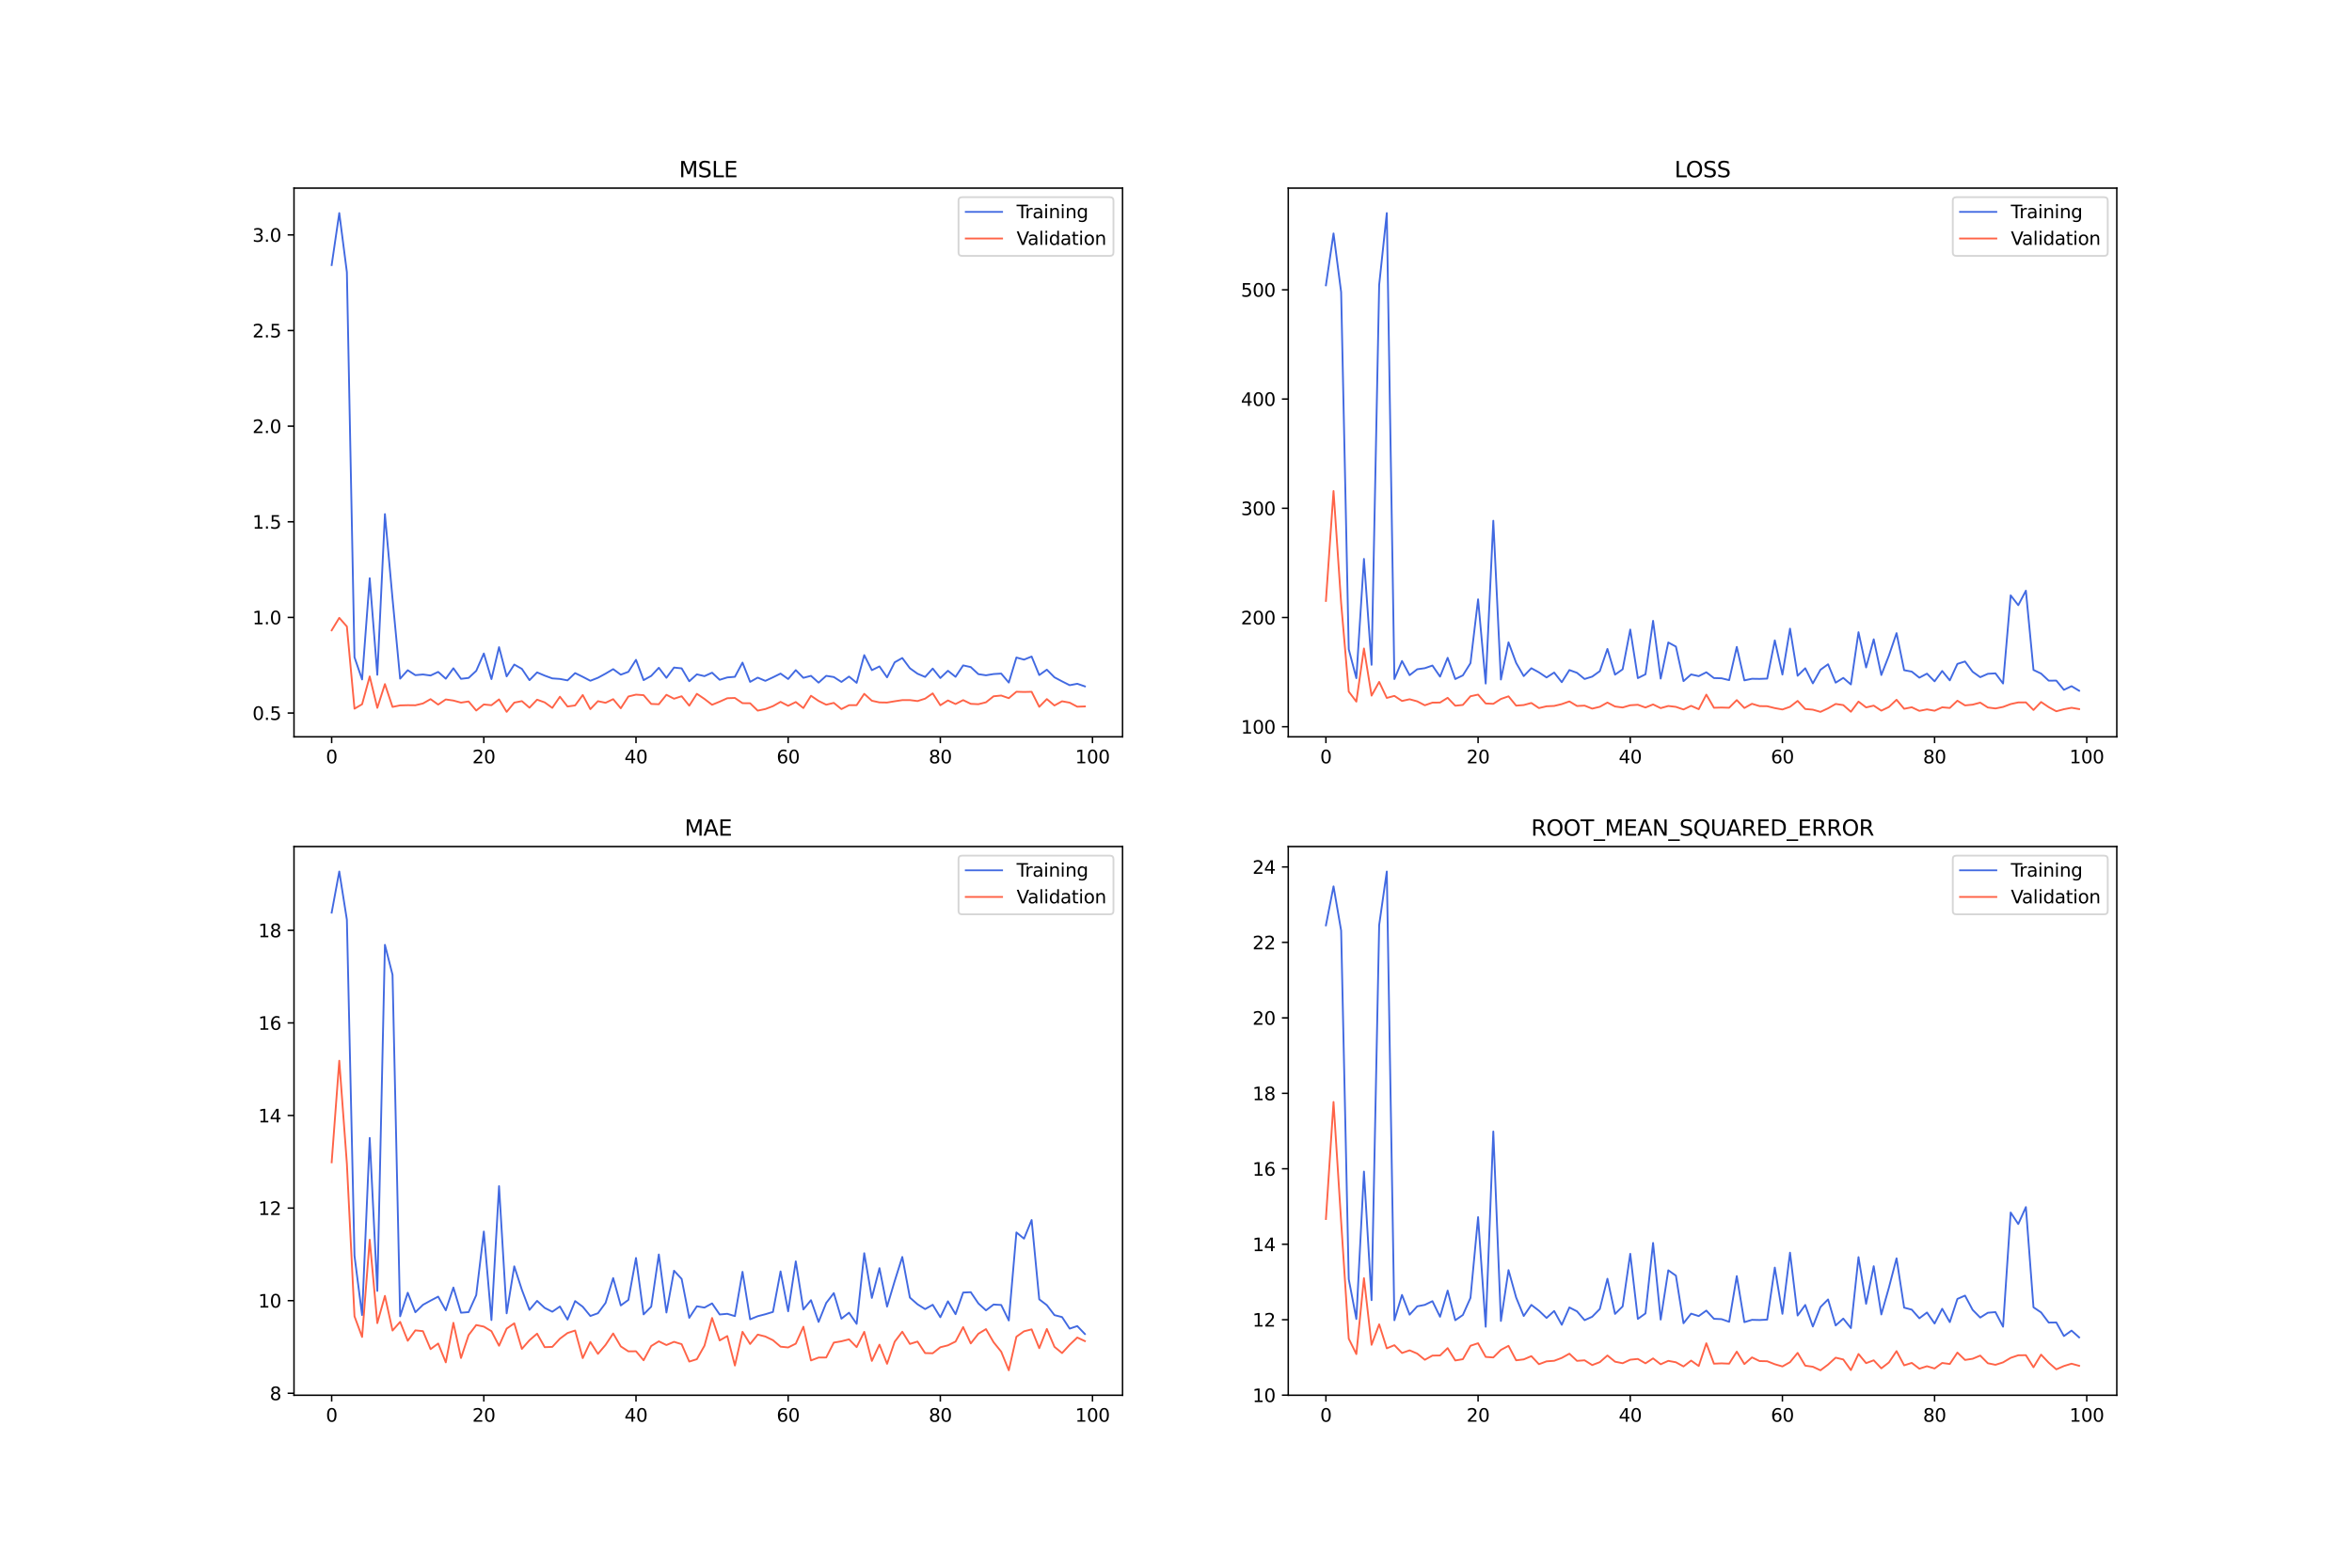 <?xml version="1.0" encoding="utf-8" standalone="no"?>
<!DOCTYPE svg PUBLIC "-//W3C//DTD SVG 1.1//EN"
  "http://www.w3.org/Graphics/SVG/1.1/DTD/svg11.dtd">
<svg xmlns:xlink="http://www.w3.org/1999/xlink" width="1296pt" height="864pt" viewBox="0 0 1296 864" xmlns="http://www.w3.org/2000/svg" version="1.1">
 <defs>
  <style type="text/css">*{stroke-linejoin: round; stroke-linecap: butt}</style>
 </defs>
 <g id="figure_1">
  <g id="patch_1">
   <path d="M 0 864 
L 1296 864 
L 1296 0 
L 0 0 
z
" style="fill: #ffffff"/>
  </g>
  <g id="axes_1">
   <g id="patch_2">
    <path d="M 162 406.08 
L 618.545 406.08 
L 618.545 103.68 
L 162 103.68 
z
" style="fill: #ffffff"/>
   </g>
   <g id="matplotlib.axis_1">
    <g id="xtick_1">
     <g id="line2d_1">
      <defs>
       <path id="mfa40df154e" d="M 0 0 
L 0 3.5 
" style="stroke: #000000; stroke-width: 0.8"/>
      </defs>
      <g>
       <use xlink:href="#mfa40df154e" x="182.752" y="406.08" style="stroke: #000000; stroke-width: 0.8"/>
      </g>
     </g>
     <g id="text_1">
      <!-- 0 -->
      <g transform="translate(179.571 420.678) scale(0.1 -0.1)">
       <defs>
        <path id="DejaVuSans-30" d="M 2034 4250 
Q 1547 4250 1301 3770 
Q 1056 3291 1056 2328 
Q 1056 1369 1301 889 
Q 1547 409 2034 409 
Q 2525 409 2770 889 
Q 3016 1369 3016 2328 
Q 3016 3291 2770 3770 
Q 2525 4250 2034 4250 
z
M 2034 4750 
Q 2819 4750 3233 4129 
Q 3647 3509 3647 2328 
Q 3647 1150 3233 529 
Q 2819 -91 2034 -91 
Q 1250 -91 836 529 
Q 422 1150 422 2328 
Q 422 3509 836 4129 
Q 1250 4750 2034 4750 
z
" transform="scale(0.016)"/>
       </defs>
       <use xlink:href="#DejaVuSans-30"/>
      </g>
     </g>
    </g>
    <g id="xtick_2">
     <g id="line2d_2">
      <g>
       <use xlink:href="#mfa40df154e" x="266.599" y="406.08" style="stroke: #000000; stroke-width: 0.8"/>
      </g>
     </g>
     <g id="text_2">
      <!-- 20 -->
      <g transform="translate(260.236 420.678) scale(0.1 -0.1)">
       <defs>
        <path id="DejaVuSans-32" d="M 1228 531 
L 3431 531 
L 3431 0 
L 469 0 
L 469 531 
Q 828 903 1448 1529 
Q 2069 2156 2228 2338 
Q 2531 2678 2651 2914 
Q 2772 3150 2772 3378 
Q 2772 3750 2511 3984 
Q 2250 4219 1831 4219 
Q 1534 4219 1204 4116 
Q 875 4013 500 3803 
L 500 4441 
Q 881 4594 1212 4672 
Q 1544 4750 1819 4750 
Q 2544 4750 2975 4387 
Q 3406 4025 3406 3419 
Q 3406 3131 3298 2873 
Q 3191 2616 2906 2266 
Q 2828 2175 2409 1742 
Q 1991 1309 1228 531 
z
" transform="scale(0.016)"/>
       </defs>
       <use xlink:href="#DejaVuSans-32"/>
       <use xlink:href="#DejaVuSans-30" x="63.623"/>
      </g>
     </g>
    </g>
    <g id="xtick_3">
     <g id="line2d_3">
      <g>
       <use xlink:href="#mfa40df154e" x="350.446" y="406.08" style="stroke: #000000; stroke-width: 0.8"/>
      </g>
     </g>
     <g id="text_3">
      <!-- 40 -->
      <g transform="translate(344.083 420.678) scale(0.1 -0.1)">
       <defs>
        <path id="DejaVuSans-34" d="M 2419 4116 
L 825 1625 
L 2419 1625 
L 2419 4116 
z
M 2253 4666 
L 3047 4666 
L 3047 1625 
L 3713 1625 
L 3713 1100 
L 3047 1100 
L 3047 0 
L 2419 0 
L 2419 1100 
L 313 1100 
L 313 1709 
L 2253 4666 
z
" transform="scale(0.016)"/>
       </defs>
       <use xlink:href="#DejaVuSans-34"/>
       <use xlink:href="#DejaVuSans-30" x="63.623"/>
      </g>
     </g>
    </g>
    <g id="xtick_4">
     <g id="line2d_4">
      <g>
       <use xlink:href="#mfa40df154e" x="434.292" y="406.08" style="stroke: #000000; stroke-width: 0.8"/>
      </g>
     </g>
     <g id="text_4">
      <!-- 60 -->
      <g transform="translate(427.93 420.678) scale(0.1 -0.1)">
       <defs>
        <path id="DejaVuSans-36" d="M 2113 2584 
Q 1688 2584 1439 2293 
Q 1191 2003 1191 1497 
Q 1191 994 1439 701 
Q 1688 409 2113 409 
Q 2538 409 2786 701 
Q 3034 994 3034 1497 
Q 3034 2003 2786 2293 
Q 2538 2584 2113 2584 
z
M 3366 4563 
L 3366 3988 
Q 3128 4100 2886 4159 
Q 2644 4219 2406 4219 
Q 1781 4219 1451 3797 
Q 1122 3375 1075 2522 
Q 1259 2794 1537 2939 
Q 1816 3084 2150 3084 
Q 2853 3084 3261 2657 
Q 3669 2231 3669 1497 
Q 3669 778 3244 343 
Q 2819 -91 2113 -91 
Q 1303 -91 875 529 
Q 447 1150 447 2328 
Q 447 3434 972 4092 
Q 1497 4750 2381 4750 
Q 2619 4750 2861 4703 
Q 3103 4656 3366 4563 
z
" transform="scale(0.016)"/>
       </defs>
       <use xlink:href="#DejaVuSans-36"/>
       <use xlink:href="#DejaVuSans-30" x="63.623"/>
      </g>
     </g>
    </g>
    <g id="xtick_5">
     <g id="line2d_5">
      <g>
       <use xlink:href="#mfa40df154e" x="518.139" y="406.08" style="stroke: #000000; stroke-width: 0.8"/>
      </g>
     </g>
     <g id="text_5">
      <!-- 80 -->
      <g transform="translate(511.776 420.678) scale(0.1 -0.1)">
       <defs>
        <path id="DejaVuSans-38" d="M 2034 2216 
Q 1584 2216 1326 1975 
Q 1069 1734 1069 1313 
Q 1069 891 1326 650 
Q 1584 409 2034 409 
Q 2484 409 2743 651 
Q 3003 894 3003 1313 
Q 3003 1734 2745 1975 
Q 2488 2216 2034 2216 
z
M 1403 2484 
Q 997 2584 770 2862 
Q 544 3141 544 3541 
Q 544 4100 942 4425 
Q 1341 4750 2034 4750 
Q 2731 4750 3128 4425 
Q 3525 4100 3525 3541 
Q 3525 3141 3298 2862 
Q 3072 2584 2669 2484 
Q 3125 2378 3379 2068 
Q 3634 1759 3634 1313 
Q 3634 634 3220 271 
Q 2806 -91 2034 -91 
Q 1263 -91 848 271 
Q 434 634 434 1313 
Q 434 1759 690 2068 
Q 947 2378 1403 2484 
z
M 1172 3481 
Q 1172 3119 1398 2916 
Q 1625 2713 2034 2713 
Q 2441 2713 2670 2916 
Q 2900 3119 2900 3481 
Q 2900 3844 2670 4047 
Q 2441 4250 2034 4250 
Q 1625 4250 1398 4047 
Q 1172 3844 1172 3481 
z
" transform="scale(0.016)"/>
       </defs>
       <use xlink:href="#DejaVuSans-38"/>
       <use xlink:href="#DejaVuSans-30" x="63.623"/>
      </g>
     </g>
    </g>
    <g id="xtick_6">
     <g id="line2d_6">
      <g>
       <use xlink:href="#mfa40df154e" x="601.986" y="406.08" style="stroke: #000000; stroke-width: 0.8"/>
      </g>
     </g>
     <g id="text_6">
      <!-- 100 -->
      <g transform="translate(592.442 420.678) scale(0.1 -0.1)">
       <defs>
        <path id="DejaVuSans-31" d="M 794 531 
L 1825 531 
L 1825 4091 
L 703 3866 
L 703 4441 
L 1819 4666 
L 2450 4666 
L 2450 531 
L 3481 531 
L 3481 0 
L 794 0 
L 794 531 
z
" transform="scale(0.016)"/>
       </defs>
       <use xlink:href="#DejaVuSans-31"/>
       <use xlink:href="#DejaVuSans-30" x="63.623"/>
       <use xlink:href="#DejaVuSans-30" x="127.246"/>
      </g>
     </g>
    </g>
   </g>
   <g id="matplotlib.axis_2">
    <g id="ytick_1">
     <g id="line2d_7">
      <defs>
       <path id="m73ee24958e" d="M 0 0 
L -3.5 0 
" style="stroke: #000000; stroke-width: 0.8"/>
      </defs>
      <g>
       <use xlink:href="#m73ee24958e" x="162" y="392.982" style="stroke: #000000; stroke-width: 0.8"/>
      </g>
     </g>
     <g id="text_7">
      <!-- 0.5 -->
      <g transform="translate(139.097 396.781) scale(0.1 -0.1)">
       <defs>
        <path id="DejaVuSans-2e" d="M 684 794 
L 1344 794 
L 1344 0 
L 684 0 
L 684 794 
z
" transform="scale(0.016)"/>
        <path id="DejaVuSans-35" d="M 691 4666 
L 3169 4666 
L 3169 4134 
L 1269 4134 
L 1269 2991 
Q 1406 3038 1543 3061 
Q 1681 3084 1819 3084 
Q 2600 3084 3056 2656 
Q 3513 2228 3513 1497 
Q 3513 744 3044 326 
Q 2575 -91 1722 -91 
Q 1428 -91 1123 -41 
Q 819 9 494 109 
L 494 744 
Q 775 591 1075 516 
Q 1375 441 1709 441 
Q 2250 441 2565 725 
Q 2881 1009 2881 1497 
Q 2881 1984 2565 2268 
Q 2250 2553 1709 2553 
Q 1456 2553 1204 2497 
Q 953 2441 691 2322 
L 691 4666 
z
" transform="scale(0.016)"/>
       </defs>
       <use xlink:href="#DejaVuSans-30"/>
       <use xlink:href="#DejaVuSans-2e" x="63.623"/>
       <use xlink:href="#DejaVuSans-35" x="95.41"/>
      </g>
     </g>
    </g>
    <g id="ytick_2">
     <g id="line2d_8">
      <g>
       <use xlink:href="#m73ee24958e" x="162" y="340.277" style="stroke: #000000; stroke-width: 0.8"/>
      </g>
     </g>
     <g id="text_8">
      <!-- 1.0 -->
      <g transform="translate(139.097 344.076) scale(0.1 -0.1)">
       <use xlink:href="#DejaVuSans-31"/>
       <use xlink:href="#DejaVuSans-2e" x="63.623"/>
       <use xlink:href="#DejaVuSans-30" x="95.41"/>
      </g>
     </g>
    </g>
    <g id="ytick_3">
     <g id="line2d_9">
      <g>
       <use xlink:href="#m73ee24958e" x="162" y="287.572" style="stroke: #000000; stroke-width: 0.8"/>
      </g>
     </g>
     <g id="text_9">
      <!-- 1.5 -->
      <g transform="translate(139.097 291.371) scale(0.1 -0.1)">
       <use xlink:href="#DejaVuSans-31"/>
       <use xlink:href="#DejaVuSans-2e" x="63.623"/>
       <use xlink:href="#DejaVuSans-35" x="95.41"/>
      </g>
     </g>
    </g>
    <g id="ytick_4">
     <g id="line2d_10">
      <g>
       <use xlink:href="#m73ee24958e" x="162" y="234.867" style="stroke: #000000; stroke-width: 0.8"/>
      </g>
     </g>
     <g id="text_10">
      <!-- 2.0 -->
      <g transform="translate(139.097 238.666) scale(0.1 -0.1)">
       <use xlink:href="#DejaVuSans-32"/>
       <use xlink:href="#DejaVuSans-2e" x="63.623"/>
       <use xlink:href="#DejaVuSans-30" x="95.41"/>
      </g>
     </g>
    </g>
    <g id="ytick_5">
     <g id="line2d_11">
      <g>
       <use xlink:href="#m73ee24958e" x="162" y="182.162" style="stroke: #000000; stroke-width: 0.8"/>
      </g>
     </g>
     <g id="text_11">
      <!-- 2.5 -->
      <g transform="translate(139.097 185.962) scale(0.1 -0.1)">
       <use xlink:href="#DejaVuSans-32"/>
       <use xlink:href="#DejaVuSans-2e" x="63.623"/>
       <use xlink:href="#DejaVuSans-35" x="95.41"/>
      </g>
     </g>
    </g>
    <g id="ytick_6">
     <g id="line2d_12">
      <g>
       <use xlink:href="#m73ee24958e" x="162" y="129.458" style="stroke: #000000; stroke-width: 0.8"/>
      </g>
     </g>
     <g id="text_12">
      <!-- 3.0 -->
      <g transform="translate(139.097 133.257) scale(0.1 -0.1)">
       <defs>
        <path id="DejaVuSans-33" d="M 2597 2516 
Q 3050 2419 3304 2112 
Q 3559 1806 3559 1356 
Q 3559 666 3084 287 
Q 2609 -91 1734 -91 
Q 1441 -91 1130 -33 
Q 819 25 488 141 
L 488 750 
Q 750 597 1062 519 
Q 1375 441 1716 441 
Q 2309 441 2620 675 
Q 2931 909 2931 1356 
Q 2931 1769 2642 2001 
Q 2353 2234 1838 2234 
L 1294 2234 
L 1294 2753 
L 1863 2753 
Q 2328 2753 2575 2939 
Q 2822 3125 2822 3475 
Q 2822 3834 2567 4026 
Q 2313 4219 1838 4219 
Q 1578 4219 1281 4162 
Q 984 4106 628 3988 
L 628 4550 
Q 988 4650 1302 4700 
Q 1616 4750 1894 4750 
Q 2613 4750 3031 4423 
Q 3450 4097 3450 3541 
Q 3450 3153 3228 2886 
Q 3006 2619 2597 2516 
z
" transform="scale(0.016)"/>
       </defs>
       <use xlink:href="#DejaVuSans-33"/>
       <use xlink:href="#DejaVuSans-2e" x="63.623"/>
       <use xlink:href="#DejaVuSans-30" x="95.41"/>
      </g>
     </g>
    </g>
   </g>
   <g id="line2d_13">
    <path d="M 182.752 146.087 
L 186.944 117.425 
L 191.137 149.973 
L 195.329 362.212 
L 199.521 374.475 
L 203.714 318.655 
L 207.906 371.912 
L 212.098 283.332 
L 216.291 329.983 
L 220.483 374.033 
L 224.675 369.376 
L 228.868 372.094 
L 233.06 371.722 
L 237.252 372.295 
L 241.445 370.307 
L 245.637 374.056 
L 249.829 368.293 
L 254.022 374.128 
L 258.214 373.624 
L 262.406 369.74 
L 266.599 360.151 
L 270.791 374.276 
L 274.983 356.659 
L 279.176 372.784 
L 283.368 366.253 
L 287.56 368.626 
L 291.753 374.849 
L 295.945 370.577 
L 300.137 372.354 
L 304.33 373.887 
L 308.522 374.182 
L 312.714 374.971 
L 316.907 370.958 
L 321.099 373.007 
L 325.292 375.193 
L 329.484 373.539 
L 333.676 371.261 
L 337.869 368.779 
L 342.061 371.84 
L 346.253 370.259 
L 350.446 363.646 
L 354.638 374.84 
L 358.83 372.505 
L 363.023 368.032 
L 367.215 373.561 
L 371.407 367.912 
L 375.6 368.352 
L 379.792 375.463 
L 383.984 371.652 
L 388.177 372.644 
L 392.369 370.742 
L 396.561 374.661 
L 400.754 373.349 
L 404.946 373.012 
L 409.138 365.18 
L 413.331 375.805 
L 417.523 373.451 
L 421.715 375.251 
L 425.908 373.295 
L 430.1 371.229 
L 434.292 374.232 
L 438.485 369.326 
L 442.677 373.576 
L 446.869 372.473 
L 451.062 376.229 
L 455.254 372.473 
L 459.446 373.132 
L 463.639 375.837 
L 467.831 372.857 
L 472.023 376.341 
L 476.216 361.051 
L 480.408 369.347 
L 484.6 367.284 
L 488.793 373.31 
L 492.985 365.022 
L 497.177 362.651 
L 501.37 368.299 
L 505.562 371.297 
L 509.754 373.063 
L 513.947 368.462 
L 518.139 373.685 
L 522.331 369.676 
L 526.524 373.016 
L 530.716 366.713 
L 534.908 367.644 
L 539.101 371.538 
L 543.293 372.174 
L 547.485 371.484 
L 551.678 371.23 
L 555.87 376.191 
L 560.062 362.374 
L 564.255 363.542 
L 568.447 361.836 
L 572.639 372.044 
L 576.832 369.075 
L 581.024 373.292 
L 585.216 375.52 
L 589.409 377.638 
L 593.601 376.838 
L 597.793 378.282 
" clip-path="url(#p5cfa5fc1ee)" style="fill: none; stroke: #4169e1; stroke-linecap: square"/>
   </g>
   <g id="line2d_14">
    <path d="M 182.752 347.4 
L 186.944 340.515 
L 191.137 345.295 
L 195.329 390.591 
L 199.521 388.132 
L 203.714 372.794 
L 207.906 390.125 
L 212.098 377.026 
L 216.291 389.599 
L 220.483 388.76 
L 224.675 388.654 
L 228.868 388.702 
L 233.06 387.701 
L 237.252 385.318 
L 241.445 388.318 
L 245.637 385.482 
L 249.829 386.088 
L 254.022 387.236 
L 258.214 386.585 
L 262.406 391.597 
L 266.599 388.241 
L 270.791 388.67 
L 274.983 385.452 
L 279.176 392.335 
L 283.368 387.242 
L 287.56 386.402 
L 291.753 390.037 
L 295.945 385.605 
L 300.137 387.112 
L 304.33 390.134 
L 308.522 383.977 
L 312.714 389.375 
L 316.907 388.781 
L 321.099 383.031 
L 325.292 390.835 
L 329.484 386.431 
L 333.676 387.329 
L 337.869 385.32 
L 342.061 390.359 
L 346.253 383.862 
L 350.446 382.826 
L 354.638 383.133 
L 358.83 387.959 
L 363.023 388.125 
L 367.215 382.913 
L 371.407 385.09 
L 375.6 383.707 
L 379.792 388.928 
L 383.984 382.375 
L 388.177 385.203 
L 392.369 388.434 
L 396.561 386.703 
L 400.754 384.807 
L 404.946 384.671 
L 409.138 387.544 
L 413.331 387.593 
L 417.523 391.664 
L 421.715 390.774 
L 425.908 389.177 
L 430.1 386.816 
L 434.292 388.992 
L 438.485 386.915 
L 442.677 390.223 
L 446.869 383.453 
L 451.062 386.308 
L 455.254 388.395 
L 459.446 387.383 
L 463.639 390.802 
L 467.831 388.661 
L 472.023 388.631 
L 476.216 382.383 
L 480.408 386.194 
L 484.6 387.121 
L 488.793 387.195 
L 492.985 386.488 
L 497.177 385.855 
L 501.37 385.84 
L 505.562 386.375 
L 509.754 385.045 
L 513.947 382.144 
L 518.139 388.688 
L 522.331 386.028 
L 526.524 388.017 
L 530.716 385.852 
L 534.908 387.903 
L 539.101 388.111 
L 543.293 387.057 
L 547.485 383.746 
L 551.678 383.324 
L 555.87 384.786 
L 560.062 381.239 
L 564.255 381.369 
L 568.447 381.264 
L 572.639 389.549 
L 576.832 385.281 
L 581.024 388.82 
L 585.216 386.485 
L 589.409 387.259 
L 593.601 389.477 
L 597.793 389.347 
" clip-path="url(#p5cfa5fc1ee)" style="fill: none; stroke: #ff6347; stroke-linecap: square"/>
   </g>
   <g id="patch_3">
    <path d="M 162 406.08 
L 162 103.68 
" style="fill: none; stroke: #000000; stroke-width: 0.8; stroke-linejoin: miter; stroke-linecap: square"/>
   </g>
   <g id="patch_4">
    <path d="M 618.545 406.08 
L 618.545 103.68 
" style="fill: none; stroke: #000000; stroke-width: 0.8; stroke-linejoin: miter; stroke-linecap: square"/>
   </g>
   <g id="patch_5">
    <path d="M 162 406.08 
L 618.545 406.08 
" style="fill: none; stroke: #000000; stroke-width: 0.8; stroke-linejoin: miter; stroke-linecap: square"/>
   </g>
   <g id="patch_6">
    <path d="M 162 103.68 
L 618.545 103.68 
" style="fill: none; stroke: #000000; stroke-width: 0.8; stroke-linejoin: miter; stroke-linecap: square"/>
   </g>
   <g id="text_13">
    <!-- MSLE -->
    <g transform="translate(374.152 97.68) scale(0.12 -0.12)">
     <defs>
      <path id="DejaVuSans-4d" d="M 628 4666 
L 1569 4666 
L 2759 1491 
L 3956 4666 
L 4897 4666 
L 4897 0 
L 4281 0 
L 4281 4097 
L 3078 897 
L 2444 897 
L 1241 4097 
L 1241 0 
L 628 0 
L 628 4666 
z
" transform="scale(0.016)"/>
      <path id="DejaVuSans-53" d="M 3425 4513 
L 3425 3897 
Q 3066 4069 2747 4153 
Q 2428 4238 2131 4238 
Q 1616 4238 1336 4038 
Q 1056 3838 1056 3469 
Q 1056 3159 1242 3001 
Q 1428 2844 1947 2747 
L 2328 2669 
Q 3034 2534 3370 2195 
Q 3706 1856 3706 1288 
Q 3706 609 3251 259 
Q 2797 -91 1919 -91 
Q 1588 -91 1214 -16 
Q 841 59 441 206 
L 441 856 
Q 825 641 1194 531 
Q 1563 422 1919 422 
Q 2459 422 2753 634 
Q 3047 847 3047 1241 
Q 3047 1584 2836 1778 
Q 2625 1972 2144 2069 
L 1759 2144 
Q 1053 2284 737 2584 
Q 422 2884 422 3419 
Q 422 4038 858 4394 
Q 1294 4750 2059 4750 
Q 2388 4750 2728 4690 
Q 3069 4631 3425 4513 
z
" transform="scale(0.016)"/>
      <path id="DejaVuSans-4c" d="M 628 4666 
L 1259 4666 
L 1259 531 
L 3531 531 
L 3531 0 
L 628 0 
L 628 4666 
z
" transform="scale(0.016)"/>
      <path id="DejaVuSans-45" d="M 628 4666 
L 3578 4666 
L 3578 4134 
L 1259 4134 
L 1259 2753 
L 3481 2753 
L 3481 2222 
L 1259 2222 
L 1259 531 
L 3634 531 
L 3634 0 
L 628 0 
L 628 4666 
z
" transform="scale(0.016)"/>
     </defs>
     <use xlink:href="#DejaVuSans-4d"/>
     <use xlink:href="#DejaVuSans-53" x="86.279"/>
     <use xlink:href="#DejaVuSans-4c" x="149.756"/>
     <use xlink:href="#DejaVuSans-45" x="205.469"/>
    </g>
   </g>
   <g id="legend_1">
    <g id="patch_7">
     <path d="M 530.164 141.036 
L 611.545 141.036 
Q 613.545 141.036 613.545 139.036 
L 613.545 110.68 
Q 613.545 108.68 611.545 108.68 
L 530.164 108.68 
Q 528.164 108.68 528.164 110.68 
L 528.164 139.036 
Q 528.164 141.036 530.164 141.036 
z
" style="fill: #ffffff; opacity: 0.8; stroke: #cccccc; stroke-linejoin: miter"/>
    </g>
    <g id="line2d_15">
     <path d="M 532.164 116.778 
L 542.164 116.778 
L 552.164 116.778 
" style="fill: none; stroke: #4169e1; stroke-linecap: square"/>
    </g>
    <g id="text_14">
     <!-- Training -->
     <g transform="translate(560.164 120.278) scale(0.1 -0.1)">
      <defs>
       <path id="DejaVuSans-54" d="M -19 4666 
L 3928 4666 
L 3928 4134 
L 2272 4134 
L 2272 0 
L 1638 0 
L 1638 4134 
L -19 4134 
L -19 4666 
z
" transform="scale(0.016)"/>
       <path id="DejaVuSans-72" d="M 2631 2963 
Q 2534 3019 2420 3045 
Q 2306 3072 2169 3072 
Q 1681 3072 1420 2755 
Q 1159 2438 1159 1844 
L 1159 0 
L 581 0 
L 581 3500 
L 1159 3500 
L 1159 2956 
Q 1341 3275 1631 3429 
Q 1922 3584 2338 3584 
Q 2397 3584 2469 3576 
Q 2541 3569 2628 3553 
L 2631 2963 
z
" transform="scale(0.016)"/>
       <path id="DejaVuSans-61" d="M 2194 1759 
Q 1497 1759 1228 1600 
Q 959 1441 959 1056 
Q 959 750 1161 570 
Q 1363 391 1709 391 
Q 2188 391 2477 730 
Q 2766 1069 2766 1631 
L 2766 1759 
L 2194 1759 
z
M 3341 1997 
L 3341 0 
L 2766 0 
L 2766 531 
Q 2569 213 2275 61 
Q 1981 -91 1556 -91 
Q 1019 -91 701 211 
Q 384 513 384 1019 
Q 384 1609 779 1909 
Q 1175 2209 1959 2209 
L 2766 2209 
L 2766 2266 
Q 2766 2663 2505 2880 
Q 2244 3097 1772 3097 
Q 1472 3097 1187 3025 
Q 903 2953 641 2809 
L 641 3341 
Q 956 3463 1253 3523 
Q 1550 3584 1831 3584 
Q 2591 3584 2966 3190 
Q 3341 2797 3341 1997 
z
" transform="scale(0.016)"/>
       <path id="DejaVuSans-69" d="M 603 3500 
L 1178 3500 
L 1178 0 
L 603 0 
L 603 3500 
z
M 603 4863 
L 1178 4863 
L 1178 4134 
L 603 4134 
L 603 4863 
z
" transform="scale(0.016)"/>
       <path id="DejaVuSans-6e" d="M 3513 2113 
L 3513 0 
L 2938 0 
L 2938 2094 
Q 2938 2591 2744 2837 
Q 2550 3084 2163 3084 
Q 1697 3084 1428 2787 
Q 1159 2491 1159 1978 
L 1159 0 
L 581 0 
L 581 3500 
L 1159 3500 
L 1159 2956 
Q 1366 3272 1645 3428 
Q 1925 3584 2291 3584 
Q 2894 3584 3203 3211 
Q 3513 2838 3513 2113 
z
" transform="scale(0.016)"/>
       <path id="DejaVuSans-67" d="M 2906 1791 
Q 2906 2416 2648 2759 
Q 2391 3103 1925 3103 
Q 1463 3103 1205 2759 
Q 947 2416 947 1791 
Q 947 1169 1205 825 
Q 1463 481 1925 481 
Q 2391 481 2648 825 
Q 2906 1169 2906 1791 
z
M 3481 434 
Q 3481 -459 3084 -895 
Q 2688 -1331 1869 -1331 
Q 1566 -1331 1297 -1286 
Q 1028 -1241 775 -1147 
L 775 -588 
Q 1028 -725 1275 -790 
Q 1522 -856 1778 -856 
Q 2344 -856 2625 -561 
Q 2906 -266 2906 331 
L 2906 616 
Q 2728 306 2450 153 
Q 2172 0 1784 0 
Q 1141 0 747 490 
Q 353 981 353 1791 
Q 353 2603 747 3093 
Q 1141 3584 1784 3584 
Q 2172 3584 2450 3431 
Q 2728 3278 2906 2969 
L 2906 3500 
L 3481 3500 
L 3481 434 
z
" transform="scale(0.016)"/>
      </defs>
      <use xlink:href="#DejaVuSans-54"/>
      <use xlink:href="#DejaVuSans-72" x="46.334"/>
      <use xlink:href="#DejaVuSans-61" x="87.447"/>
      <use xlink:href="#DejaVuSans-69" x="148.727"/>
      <use xlink:href="#DejaVuSans-6e" x="176.51"/>
      <use xlink:href="#DejaVuSans-69" x="239.889"/>
      <use xlink:href="#DejaVuSans-6e" x="267.672"/>
      <use xlink:href="#DejaVuSans-67" x="331.051"/>
     </g>
    </g>
    <g id="line2d_16">
     <path d="M 532.164 131.457 
L 542.164 131.457 
L 552.164 131.457 
" style="fill: none; stroke: #ff6347; stroke-linecap: square"/>
    </g>
    <g id="text_15">
     <!-- Validation -->
     <g transform="translate(560.164 134.957) scale(0.1 -0.1)">
      <defs>
       <path id="DejaVuSans-56" d="M 1831 0 
L 50 4666 
L 709 4666 
L 2188 738 
L 3669 4666 
L 4325 4666 
L 2547 0 
L 1831 0 
z
" transform="scale(0.016)"/>
       <path id="DejaVuSans-6c" d="M 603 4863 
L 1178 4863 
L 1178 0 
L 603 0 
L 603 4863 
z
" transform="scale(0.016)"/>
       <path id="DejaVuSans-64" d="M 2906 2969 
L 2906 4863 
L 3481 4863 
L 3481 0 
L 2906 0 
L 2906 525 
Q 2725 213 2448 61 
Q 2172 -91 1784 -91 
Q 1150 -91 751 415 
Q 353 922 353 1747 
Q 353 2572 751 3078 
Q 1150 3584 1784 3584 
Q 2172 3584 2448 3432 
Q 2725 3281 2906 2969 
z
M 947 1747 
Q 947 1113 1208 752 
Q 1469 391 1925 391 
Q 2381 391 2643 752 
Q 2906 1113 2906 1747 
Q 2906 2381 2643 2742 
Q 2381 3103 1925 3103 
Q 1469 3103 1208 2742 
Q 947 2381 947 1747 
z
" transform="scale(0.016)"/>
       <path id="DejaVuSans-74" d="M 1172 4494 
L 1172 3500 
L 2356 3500 
L 2356 3053 
L 1172 3053 
L 1172 1153 
Q 1172 725 1289 603 
Q 1406 481 1766 481 
L 2356 481 
L 2356 0 
L 1766 0 
Q 1100 0 847 248 
Q 594 497 594 1153 
L 594 3053 
L 172 3053 
L 172 3500 
L 594 3500 
L 594 4494 
L 1172 4494 
z
" transform="scale(0.016)"/>
       <path id="DejaVuSans-6f" d="M 1959 3097 
Q 1497 3097 1228 2736 
Q 959 2375 959 1747 
Q 959 1119 1226 758 
Q 1494 397 1959 397 
Q 2419 397 2687 759 
Q 2956 1122 2956 1747 
Q 2956 2369 2687 2733 
Q 2419 3097 1959 3097 
z
M 1959 3584 
Q 2709 3584 3137 3096 
Q 3566 2609 3566 1747 
Q 3566 888 3137 398 
Q 2709 -91 1959 -91 
Q 1206 -91 779 398 
Q 353 888 353 1747 
Q 353 2609 779 3096 
Q 1206 3584 1959 3584 
z
" transform="scale(0.016)"/>
      </defs>
      <use xlink:href="#DejaVuSans-56"/>
      <use xlink:href="#DejaVuSans-61" x="60.658"/>
      <use xlink:href="#DejaVuSans-6c" x="121.938"/>
      <use xlink:href="#DejaVuSans-69" x="149.721"/>
      <use xlink:href="#DejaVuSans-64" x="177.504"/>
      <use xlink:href="#DejaVuSans-61" x="240.98"/>
      <use xlink:href="#DejaVuSans-74" x="302.26"/>
      <use xlink:href="#DejaVuSans-69" x="341.469"/>
      <use xlink:href="#DejaVuSans-6f" x="369.252"/>
      <use xlink:href="#DejaVuSans-6e" x="430.434"/>
     </g>
    </g>
   </g>
  </g>
  <g id="axes_2">
   <g id="patch_8">
    <path d="M 709.855 406.08 
L 1166.4 406.08 
L 1166.4 103.68 
L 709.855 103.68 
z
" style="fill: #ffffff"/>
   </g>
   <g id="matplotlib.axis_3">
    <g id="xtick_7">
     <g id="line2d_17">
      <g>
       <use xlink:href="#mfa40df154e" x="730.607" y="406.08" style="stroke: #000000; stroke-width: 0.8"/>
      </g>
     </g>
     <g id="text_16">
      <!-- 0 -->
      <g transform="translate(727.425 420.678) scale(0.1 -0.1)">
       <use xlink:href="#DejaVuSans-30"/>
      </g>
     </g>
    </g>
    <g id="xtick_8">
     <g id="line2d_18">
      <g>
       <use xlink:href="#mfa40df154e" x="814.453" y="406.08" style="stroke: #000000; stroke-width: 0.8"/>
      </g>
     </g>
     <g id="text_17">
      <!-- 20 -->
      <g transform="translate(808.091 420.678) scale(0.1 -0.1)">
       <use xlink:href="#DejaVuSans-32"/>
       <use xlink:href="#DejaVuSans-30" x="63.623"/>
      </g>
     </g>
    </g>
    <g id="xtick_9">
     <g id="line2d_19">
      <g>
       <use xlink:href="#mfa40df154e" x="898.3" y="406.08" style="stroke: #000000; stroke-width: 0.8"/>
      </g>
     </g>
     <g id="text_18">
      <!-- 40 -->
      <g transform="translate(891.938 420.678) scale(0.1 -0.1)">
       <use xlink:href="#DejaVuSans-34"/>
       <use xlink:href="#DejaVuSans-30" x="63.623"/>
      </g>
     </g>
    </g>
    <g id="xtick_10">
     <g id="line2d_20">
      <g>
       <use xlink:href="#mfa40df154e" x="982.147" y="406.08" style="stroke: #000000; stroke-width: 0.8"/>
      </g>
     </g>
     <g id="text_19">
      <!-- 60 -->
      <g transform="translate(975.784 420.678) scale(0.1 -0.1)">
       <use xlink:href="#DejaVuSans-36"/>
       <use xlink:href="#DejaVuSans-30" x="63.623"/>
      </g>
     </g>
    </g>
    <g id="xtick_11">
     <g id="line2d_21">
      <g>
       <use xlink:href="#mfa40df154e" x="1065.994" y="406.08" style="stroke: #000000; stroke-width: 0.8"/>
      </g>
     </g>
     <g id="text_20">
      <!-- 80 -->
      <g transform="translate(1059.631 420.678) scale(0.1 -0.1)">
       <use xlink:href="#DejaVuSans-38"/>
       <use xlink:href="#DejaVuSans-30" x="63.623"/>
      </g>
     </g>
    </g>
    <g id="xtick_12">
     <g id="line2d_22">
      <g>
       <use xlink:href="#mfa40df154e" x="1149.84" y="406.08" style="stroke: #000000; stroke-width: 0.8"/>
      </g>
     </g>
     <g id="text_21">
      <!-- 100 -->
      <g transform="translate(1140.297 420.678) scale(0.1 -0.1)">
       <use xlink:href="#DejaVuSans-31"/>
       <use xlink:href="#DejaVuSans-30" x="63.623"/>
       <use xlink:href="#DejaVuSans-30" x="127.246"/>
      </g>
     </g>
    </g>
   </g>
   <g id="matplotlib.axis_4">
    <g id="ytick_7">
     <g id="line2d_23">
      <g>
       <use xlink:href="#m73ee24958e" x="709.855" y="400.532" style="stroke: #000000; stroke-width: 0.8"/>
      </g>
     </g>
     <g id="text_22">
      <!-- 100 -->
      <g transform="translate(683.767 404.331) scale(0.1 -0.1)">
       <use xlink:href="#DejaVuSans-31"/>
       <use xlink:href="#DejaVuSans-30" x="63.623"/>
       <use xlink:href="#DejaVuSans-30" x="127.246"/>
      </g>
     </g>
    </g>
    <g id="ytick_8">
     <g id="line2d_24">
      <g>
       <use xlink:href="#m73ee24958e" x="709.855" y="340.327" style="stroke: #000000; stroke-width: 0.8"/>
      </g>
     </g>
     <g id="text_23">
      <!-- 200 -->
      <g transform="translate(683.767 344.126) scale(0.1 -0.1)">
       <use xlink:href="#DejaVuSans-32"/>
       <use xlink:href="#DejaVuSans-30" x="63.623"/>
       <use xlink:href="#DejaVuSans-30" x="127.246"/>
      </g>
     </g>
    </g>
    <g id="ytick_9">
     <g id="line2d_25">
      <g>
       <use xlink:href="#m73ee24958e" x="709.855" y="280.122" style="stroke: #000000; stroke-width: 0.8"/>
      </g>
     </g>
     <g id="text_24">
      <!-- 300 -->
      <g transform="translate(683.767 283.921) scale(0.1 -0.1)">
       <use xlink:href="#DejaVuSans-33"/>
       <use xlink:href="#DejaVuSans-30" x="63.623"/>
       <use xlink:href="#DejaVuSans-30" x="127.246"/>
      </g>
     </g>
    </g>
    <g id="ytick_10">
     <g id="line2d_26">
      <g>
       <use xlink:href="#m73ee24958e" x="709.855" y="219.917" style="stroke: #000000; stroke-width: 0.8"/>
      </g>
     </g>
     <g id="text_25">
      <!-- 400 -->
      <g transform="translate(683.767 223.716) scale(0.1 -0.1)">
       <use xlink:href="#DejaVuSans-34"/>
       <use xlink:href="#DejaVuSans-30" x="63.623"/>
       <use xlink:href="#DejaVuSans-30" x="127.246"/>
      </g>
     </g>
    </g>
    <g id="ytick_11">
     <g id="line2d_27">
      <g>
       <use xlink:href="#m73ee24958e" x="709.855" y="159.712" style="stroke: #000000; stroke-width: 0.8"/>
      </g>
     </g>
     <g id="text_26">
      <!-- 500 -->
      <g transform="translate(683.767 163.511) scale(0.1 -0.1)">
       <use xlink:href="#DejaVuSans-35"/>
       <use xlink:href="#DejaVuSans-30" x="63.623"/>
       <use xlink:href="#DejaVuSans-30" x="127.246"/>
      </g>
     </g>
    </g>
   </g>
   <g id="line2d_28">
    <path d="M 730.607 157.252 
L 734.799 128.654 
L 738.991 160.992 
L 743.184 357.807 
L 747.376 373.771 
L 751.568 308.023 
L 755.761 366.401 
L 759.953 157 
L 764.145 117.425 
L 768.338 374.25 
L 772.53 364.284 
L 776.722 372.108 
L 780.915 368.852 
L 785.107 368.261 
L 789.299 366.792 
L 793.492 372.91 
L 797.684 362.526 
L 801.876 374.239 
L 806.069 372.227 
L 810.261 365.48 
L 814.453 330.306 
L 818.646 376.724 
L 822.838 286.986 
L 827.03 374.52 
L 831.223 354 
L 835.415 365.32 
L 839.607 372.622 
L 843.8 368.269 
L 847.992 370.563 
L 852.184 373.371 
L 856.377 370.665 
L 860.569 375.981 
L 864.761 369.281 
L 868.954 370.808 
L 873.146 374.221 
L 877.338 372.902 
L 881.531 369.889 
L 885.723 357.638 
L 889.915 371.816 
L 894.108 368.873 
L 898.3 346.961 
L 902.492 373.737 
L 906.685 371.624 
L 910.877 342.155 
L 915.069 373.992 
L 919.262 354.084 
L 923.454 356.343 
L 927.646 375.398 
L 931.839 371.699 
L 936.031 372.649 
L 940.223 370.511 
L 944.416 373.695 
L 948.608 373.827 
L 952.8 374.843 
L 956.993 356.528 
L 961.185 374.976 
L 965.377 374.093 
L 969.57 374.16 
L 973.762 374.005 
L 977.954 352.931 
L 982.147 371.78 
L 986.339 346.463 
L 990.531 372.443 
L 994.724 368.296 
L 998.916 376.636 
L 1003.108 369.142 
L 1007.301 366.091 
L 1011.493 376.232 
L 1015.686 373.611 
L 1019.878 377.225 
L 1024.07 348.418 
L 1028.263 367.855 
L 1032.455 352.339 
L 1036.647 372.02 
L 1040.84 361.297 
L 1045.032 348.938 
L 1049.224 369.363 
L 1053.417 370.147 
L 1057.609 373.494 
L 1061.801 371.261 
L 1065.994 375.494 
L 1070.186 369.798 
L 1074.378 374.971 
L 1078.571 365.893 
L 1082.763 364.559 
L 1086.955 370.229 
L 1091.148 373.222 
L 1095.34 371.361 
L 1099.532 371.105 
L 1103.725 376.702 
L 1107.917 328.132 
L 1112.109 333.536 
L 1116.302 325.541 
L 1120.494 369.226 
L 1124.686 371.229 
L 1128.879 375.139 
L 1133.071 375.096 
L 1137.263 380.191 
L 1141.456 378.166 
L 1145.648 380.682 
" clip-path="url(#pc1f406d9f8)" style="fill: none; stroke: #4169e1; stroke-linecap: square"/>
   </g>
   <g id="line2d_29">
    <path d="M 730.607 331.19 
L 734.799 270.621 
L 738.991 332.349 
L 743.184 381.16 
L 747.376 386.705 
L 751.568 357.399 
L 755.761 383.388 
L 759.953 375.811 
L 764.145 384.654 
L 768.338 383.523 
L 772.53 386.324 
L 776.722 385.373 
L 780.915 386.528 
L 785.107 388.709 
L 789.299 387.238 
L 793.492 387.197 
L 797.684 384.581 
L 801.876 388.948 
L 806.069 388.508 
L 810.261 383.734 
L 814.453 382.817 
L 818.646 387.706 
L 822.838 387.9 
L 827.03 385.222 
L 831.223 383.758 
L 835.415 388.897 
L 839.607 388.572 
L 843.8 387.43 
L 847.992 390.245 
L 852.184 389.256 
L 856.377 389.061 
L 860.569 388.057 
L 864.761 386.567 
L 868.954 389.086 
L 873.146 388.889 
L 877.338 390.545 
L 881.531 389.531 
L 885.723 387.198 
L 889.915 389.37 
L 894.108 389.913 
L 898.3 388.682 
L 902.492 388.419 
L 906.685 389.935 
L 910.877 388.228 
L 915.069 390.268 
L 919.262 389.085 
L 923.454 389.573 
L 927.646 391.016 
L 931.839 388.991 
L 936.031 390.858 
L 940.223 382.824 
L 944.416 390.064 
L 948.608 389.951 
L 952.8 390.063 
L 956.993 385.837 
L 961.185 390.195 
L 965.377 387.873 
L 969.57 389.159 
L 973.762 389.217 
L 977.954 390.254 
L 982.147 391.018 
L 986.339 389.538 
L 990.531 386.281 
L 994.724 390.754 
L 998.916 391.117 
L 1003.108 392.335 
L 1007.301 390.375 
L 1011.493 387.97 
L 1015.686 388.6 
L 1019.878 392.271 
L 1024.07 386.664 
L 1028.263 389.879 
L 1032.455 388.89 
L 1036.647 391.665 
L 1040.84 389.637 
L 1045.032 385.651 
L 1049.224 390.642 
L 1053.417 389.795 
L 1057.609 391.788 
L 1061.801 390.942 
L 1065.994 391.714 
L 1070.186 389.818 
L 1074.378 390.176 
L 1078.571 386.173 
L 1082.763 388.766 
L 1086.955 388.357 
L 1091.148 387.236 
L 1095.34 389.915 
L 1099.532 390.457 
L 1103.725 389.614 
L 1107.917 388.036 
L 1112.109 387.128 
L 1116.302 387.103 
L 1120.494 391.298 
L 1124.686 386.896 
L 1128.879 389.721 
L 1133.071 392.007 
L 1137.263 390.873 
L 1141.456 390.071 
L 1145.648 390.799 
" clip-path="url(#pc1f406d9f8)" style="fill: none; stroke: #ff6347; stroke-linecap: square"/>
   </g>
   <g id="patch_9">
    <path d="M 709.855 406.08 
L 709.855 103.68 
" style="fill: none; stroke: #000000; stroke-width: 0.8; stroke-linejoin: miter; stroke-linecap: square"/>
   </g>
   <g id="patch_10">
    <path d="M 1166.4 406.08 
L 1166.4 103.68 
" style="fill: none; stroke: #000000; stroke-width: 0.8; stroke-linejoin: miter; stroke-linecap: square"/>
   </g>
   <g id="patch_11">
    <path d="M 709.855 406.08 
L 1166.4 406.08 
" style="fill: none; stroke: #000000; stroke-width: 0.8; stroke-linejoin: miter; stroke-linecap: square"/>
   </g>
   <g id="patch_12">
    <path d="M 709.855 103.68 
L 1166.4 103.68 
" style="fill: none; stroke: #000000; stroke-width: 0.8; stroke-linejoin: miter; stroke-linecap: square"/>
   </g>
   <g id="text_27">
    <!-- LOSS -->
    <g transform="translate(922.66 97.68) scale(0.12 -0.12)">
     <defs>
      <path id="DejaVuSans-4f" d="M 2522 4238 
Q 1834 4238 1429 3725 
Q 1025 3213 1025 2328 
Q 1025 1447 1429 934 
Q 1834 422 2522 422 
Q 3209 422 3611 934 
Q 4013 1447 4013 2328 
Q 4013 3213 3611 3725 
Q 3209 4238 2522 4238 
z
M 2522 4750 
Q 3503 4750 4090 4092 
Q 4678 3434 4678 2328 
Q 4678 1225 4090 567 
Q 3503 -91 2522 -91 
Q 1538 -91 948 565 
Q 359 1222 359 2328 
Q 359 3434 948 4092 
Q 1538 4750 2522 4750 
z
" transform="scale(0.016)"/>
     </defs>
     <use xlink:href="#DejaVuSans-4c"/>
     <use xlink:href="#DejaVuSans-4f" x="52.088"/>
     <use xlink:href="#DejaVuSans-53" x="130.799"/>
     <use xlink:href="#DejaVuSans-53" x="194.275"/>
    </g>
   </g>
   <g id="legend_2">
    <g id="patch_13">
     <path d="M 1078.019 141.036 
L 1159.4 141.036 
Q 1161.4 141.036 1161.4 139.036 
L 1161.4 110.68 
Q 1161.4 108.68 1159.4 108.68 
L 1078.019 108.68 
Q 1076.019 108.68 1076.019 110.68 
L 1076.019 139.036 
Q 1076.019 141.036 1078.019 141.036 
z
" style="fill: #ffffff; opacity: 0.8; stroke: #cccccc; stroke-linejoin: miter"/>
    </g>
    <g id="line2d_30">
     <path d="M 1080.019 116.778 
L 1090.019 116.778 
L 1100.019 116.778 
" style="fill: none; stroke: #4169e1; stroke-linecap: square"/>
    </g>
    <g id="text_28">
     <!-- Training -->
     <g transform="translate(1108.019 120.278) scale(0.1 -0.1)">
      <use xlink:href="#DejaVuSans-54"/>
      <use xlink:href="#DejaVuSans-72" x="46.334"/>
      <use xlink:href="#DejaVuSans-61" x="87.447"/>
      <use xlink:href="#DejaVuSans-69" x="148.727"/>
      <use xlink:href="#DejaVuSans-6e" x="176.51"/>
      <use xlink:href="#DejaVuSans-69" x="239.889"/>
      <use xlink:href="#DejaVuSans-6e" x="267.672"/>
      <use xlink:href="#DejaVuSans-67" x="331.051"/>
     </g>
    </g>
    <g id="line2d_31">
     <path d="M 1080.019 131.457 
L 1090.019 131.457 
L 1100.019 131.457 
" style="fill: none; stroke: #ff6347; stroke-linecap: square"/>
    </g>
    <g id="text_29">
     <!-- Validation -->
     <g transform="translate(1108.019 134.957) scale(0.1 -0.1)">
      <use xlink:href="#DejaVuSans-56"/>
      <use xlink:href="#DejaVuSans-61" x="60.658"/>
      <use xlink:href="#DejaVuSans-6c" x="121.938"/>
      <use xlink:href="#DejaVuSans-69" x="149.721"/>
      <use xlink:href="#DejaVuSans-64" x="177.504"/>
      <use xlink:href="#DejaVuSans-61" x="240.98"/>
      <use xlink:href="#DejaVuSans-74" x="302.26"/>
      <use xlink:href="#DejaVuSans-69" x="341.469"/>
      <use xlink:href="#DejaVuSans-6f" x="369.252"/>
      <use xlink:href="#DejaVuSans-6e" x="430.434"/>
     </g>
    </g>
   </g>
  </g>
  <g id="axes_3">
   <g id="patch_14">
    <path d="M 162 768.96 
L 618.545 768.96 
L 618.545 466.56 
L 162 466.56 
z
" style="fill: #ffffff"/>
   </g>
   <g id="matplotlib.axis_5">
    <g id="xtick_13">
     <g id="line2d_32">
      <g>
       <use xlink:href="#mfa40df154e" x="182.752" y="768.96" style="stroke: #000000; stroke-width: 0.8"/>
      </g>
     </g>
     <g id="text_30">
      <!-- 0 -->
      <g transform="translate(179.571 783.558) scale(0.1 -0.1)">
       <use xlink:href="#DejaVuSans-30"/>
      </g>
     </g>
    </g>
    <g id="xtick_14">
     <g id="line2d_33">
      <g>
       <use xlink:href="#mfa40df154e" x="266.599" y="768.96" style="stroke: #000000; stroke-width: 0.8"/>
      </g>
     </g>
     <g id="text_31">
      <!-- 20 -->
      <g transform="translate(260.236 783.558) scale(0.1 -0.1)">
       <use xlink:href="#DejaVuSans-32"/>
       <use xlink:href="#DejaVuSans-30" x="63.623"/>
      </g>
     </g>
    </g>
    <g id="xtick_15">
     <g id="line2d_34">
      <g>
       <use xlink:href="#mfa40df154e" x="350.446" y="768.96" style="stroke: #000000; stroke-width: 0.8"/>
      </g>
     </g>
     <g id="text_32">
      <!-- 40 -->
      <g transform="translate(344.083 783.558) scale(0.1 -0.1)">
       <use xlink:href="#DejaVuSans-34"/>
       <use xlink:href="#DejaVuSans-30" x="63.623"/>
      </g>
     </g>
    </g>
    <g id="xtick_16">
     <g id="line2d_35">
      <g>
       <use xlink:href="#mfa40df154e" x="434.292" y="768.96" style="stroke: #000000; stroke-width: 0.8"/>
      </g>
     </g>
     <g id="text_33">
      <!-- 60 -->
      <g transform="translate(427.93 783.558) scale(0.1 -0.1)">
       <use xlink:href="#DejaVuSans-36"/>
       <use xlink:href="#DejaVuSans-30" x="63.623"/>
      </g>
     </g>
    </g>
    <g id="xtick_17">
     <g id="line2d_36">
      <g>
       <use xlink:href="#mfa40df154e" x="518.139" y="768.96" style="stroke: #000000; stroke-width: 0.8"/>
      </g>
     </g>
     <g id="text_34">
      <!-- 80 -->
      <g transform="translate(511.776 783.558) scale(0.1 -0.1)">
       <use xlink:href="#DejaVuSans-38"/>
       <use xlink:href="#DejaVuSans-30" x="63.623"/>
      </g>
     </g>
    </g>
    <g id="xtick_18">
     <g id="line2d_37">
      <g>
       <use xlink:href="#mfa40df154e" x="601.986" y="768.96" style="stroke: #000000; stroke-width: 0.8"/>
      </g>
     </g>
     <g id="text_35">
      <!-- 100 -->
      <g transform="translate(592.442 783.558) scale(0.1 -0.1)">
       <use xlink:href="#DejaVuSans-31"/>
       <use xlink:href="#DejaVuSans-30" x="63.623"/>
       <use xlink:href="#DejaVuSans-30" x="127.246"/>
      </g>
     </g>
    </g>
   </g>
   <g id="matplotlib.axis_6">
    <g id="ytick_12">
     <g id="line2d_38">
      <g>
       <use xlink:href="#m73ee24958e" x="162" y="767.861" style="stroke: #000000; stroke-width: 0.8"/>
      </g>
     </g>
     <g id="text_36">
      <!-- 8 -->
      <g transform="translate(148.637 771.66) scale(0.1 -0.1)">
       <use xlink:href="#DejaVuSans-38"/>
      </g>
     </g>
    </g>
    <g id="ytick_13">
     <g id="line2d_39">
      <g>
       <use xlink:href="#m73ee24958e" x="162" y="716.835" style="stroke: #000000; stroke-width: 0.8"/>
      </g>
     </g>
     <g id="text_37">
      <!-- 10 -->
      <g transform="translate(142.275 720.634) scale(0.1 -0.1)">
       <use xlink:href="#DejaVuSans-31"/>
       <use xlink:href="#DejaVuSans-30" x="63.623"/>
      </g>
     </g>
    </g>
    <g id="ytick_14">
     <g id="line2d_40">
      <g>
       <use xlink:href="#m73ee24958e" x="162" y="665.809" style="stroke: #000000; stroke-width: 0.8"/>
      </g>
     </g>
     <g id="text_38">
      <!-- 12 -->
      <g transform="translate(142.275 669.608) scale(0.1 -0.1)">
       <use xlink:href="#DejaVuSans-31"/>
       <use xlink:href="#DejaVuSans-32" x="63.623"/>
      </g>
     </g>
    </g>
    <g id="ytick_15">
     <g id="line2d_41">
      <g>
       <use xlink:href="#m73ee24958e" x="162" y="614.783" style="stroke: #000000; stroke-width: 0.8"/>
      </g>
     </g>
     <g id="text_39">
      <!-- 14 -->
      <g transform="translate(142.275 618.582) scale(0.1 -0.1)">
       <use xlink:href="#DejaVuSans-31"/>
       <use xlink:href="#DejaVuSans-34" x="63.623"/>
      </g>
     </g>
    </g>
    <g id="ytick_16">
     <g id="line2d_42">
      <g>
       <use xlink:href="#m73ee24958e" x="162" y="563.757" style="stroke: #000000; stroke-width: 0.8"/>
      </g>
     </g>
     <g id="text_40">
      <!-- 16 -->
      <g transform="translate(142.275 567.556) scale(0.1 -0.1)">
       <use xlink:href="#DejaVuSans-31"/>
       <use xlink:href="#DejaVuSans-36" x="63.623"/>
      </g>
     </g>
    </g>
    <g id="ytick_17">
     <g id="line2d_43">
      <g>
       <use xlink:href="#m73ee24958e" x="162" y="512.731" style="stroke: #000000; stroke-width: 0.8"/>
      </g>
     </g>
     <g id="text_41">
      <!-- 18 -->
      <g transform="translate(142.275 516.53) scale(0.1 -0.1)">
       <use xlink:href="#DejaVuSans-31"/>
       <use xlink:href="#DejaVuSans-38" x="63.623"/>
      </g>
     </g>
    </g>
   </g>
   <g id="line2d_44">
    <path d="M 182.752 502.99 
L 186.944 480.305 
L 191.137 506.883 
L 195.329 692.089 
L 199.521 724.798 
L 203.714 627.134 
L 207.906 711.47 
L 212.098 520.726 
L 216.291 537.224 
L 220.483 725.447 
L 224.675 712.451 
L 228.868 723.219 
L 233.06 719.126 
L 237.252 716.815 
L 241.445 714.608 
L 245.637 722.157 
L 249.829 709.596 
L 254.022 723.493 
L 258.214 723.142 
L 262.406 713.795 
L 266.599 678.74 
L 270.791 727.526 
L 274.983 653.713 
L 279.176 723.82 
L 283.368 697.912 
L 287.56 710.835 
L 291.753 721.906 
L 295.945 716.946 
L 300.137 720.827 
L 304.33 722.938 
L 308.522 720.05 
L 312.714 727.271 
L 316.907 717.055 
L 321.099 720.17 
L 325.292 725.287 
L 329.484 723.766 
L 333.676 718.073 
L 337.869 704.372 
L 342.061 719.476 
L 346.253 716.427 
L 350.446 693.315 
L 354.638 724.41 
L 358.83 720.154 
L 363.023 691.366 
L 367.215 723.374 
L 371.407 700.316 
L 375.6 704.846 
L 379.792 726.3 
L 383.984 719.934 
L 388.177 720.644 
L 392.369 718.346 
L 396.561 724.462 
L 400.754 724.075 
L 404.946 725.354 
L 409.138 700.94 
L 413.331 727.106 
L 417.523 725.403 
L 421.715 724.316 
L 425.908 723.055 
L 430.1 700.71 
L 434.292 722.701 
L 438.485 695.189 
L 442.677 721.683 
L 446.869 716.562 
L 451.062 728.563 
L 455.254 718.109 
L 459.446 712.657 
L 463.639 726.769 
L 467.831 723.467 
L 472.023 729.627 
L 476.216 690.679 
L 480.408 715.329 
L 484.6 698.914 
L 488.793 720.11 
L 492.985 706.059 
L 497.177 692.745 
L 501.37 715.147 
L 505.562 718.829 
L 509.754 721.476 
L 513.947 719.109 
L 518.139 725.981 
L 522.331 717.193 
L 526.524 724.3 
L 530.716 712.365 
L 534.908 712.156 
L 539.101 718.347 
L 543.293 722.178 
L 547.485 718.964 
L 551.678 719.216 
L 555.87 727.768 
L 560.062 679.223 
L 564.255 682.662 
L 568.447 672.384 
L 572.639 716.093 
L 576.832 719.305 
L 581.024 724.808 
L 585.216 725.874 
L 589.409 732.252 
L 593.601 730.834 
L 597.793 735.217 
" clip-path="url(#p616dc7447c)" style="fill: none; stroke: #4169e1; stroke-linecap: square"/>
   </g>
   <g id="line2d_45">
    <path d="M 182.752 640.585 
L 186.944 584.601 
L 191.137 641.318 
L 195.329 725.459 
L 199.521 736.842 
L 203.714 683.241 
L 207.906 729.228 
L 212.098 714.19 
L 216.291 733.318 
L 220.483 728.52 
L 224.675 738.95 
L 228.868 733.197 
L 233.06 733.642 
L 237.252 743.545 
L 241.445 740.452 
L 245.637 750.85 
L 249.829 729.044 
L 254.022 748.441 
L 258.214 735.81 
L 262.406 730.271 
L 266.599 731.136 
L 270.791 733.658 
L 274.983 741.692 
L 279.176 732.246 
L 283.368 729.315 
L 287.56 743.42 
L 291.753 738.643 
L 295.945 735.019 
L 300.137 742.473 
L 304.33 742.304 
L 308.522 737.791 
L 312.714 734.666 
L 316.907 733.298 
L 321.099 748.499 
L 325.292 739.587 
L 329.484 746.159 
L 333.676 741.222 
L 337.869 734.906 
L 342.061 742.041 
L 346.253 744.773 
L 350.446 744.719 
L 354.638 749.69 
L 358.83 741.841 
L 363.023 739.248 
L 367.215 741.305 
L 371.407 739.516 
L 375.6 740.824 
L 379.792 750.408 
L 383.984 749.088 
L 388.177 741.651 
L 392.369 726.375 
L 396.561 738.759 
L 400.754 736.336 
L 404.946 752.589 
L 409.138 733.997 
L 413.331 740.728 
L 417.523 735.539 
L 421.715 736.589 
L 425.908 738.618 
L 430.1 742.186 
L 434.292 742.62 
L 438.485 740.544 
L 442.677 731.197 
L 446.869 749.776 
L 451.062 748.185 
L 455.254 748.151 
L 459.446 739.943 
L 463.639 739.223 
L 467.831 738.148 
L 472.023 742.444 
L 476.216 734.003 
L 480.408 750.044 
L 484.6 741.082 
L 488.793 751.636 
L 492.985 739.48 
L 497.177 733.95 
L 501.37 740.691 
L 505.562 739.375 
L 509.754 745.73 
L 513.947 745.823 
L 518.139 742.516 
L 522.331 741.456 
L 526.524 739.367 
L 530.716 731.394 
L 534.908 740.409 
L 539.101 735.079 
L 543.293 732.518 
L 547.485 739.732 
L 551.678 744.942 
L 555.87 755.215 
L 560.062 736.704 
L 564.255 733.726 
L 568.447 732.656 
L 572.639 743.036 
L 576.832 732.422 
L 581.024 742.274 
L 585.216 745.72 
L 589.409 741.145 
L 593.601 737.152 
L 597.793 739.112 
" clip-path="url(#p616dc7447c)" style="fill: none; stroke: #ff6347; stroke-linecap: square"/>
   </g>
   <g id="patch_15">
    <path d="M 162 768.96 
L 162 466.56 
" style="fill: none; stroke: #000000; stroke-width: 0.8; stroke-linejoin: miter; stroke-linecap: square"/>
   </g>
   <g id="patch_16">
    <path d="M 618.545 768.96 
L 618.545 466.56 
" style="fill: none; stroke: #000000; stroke-width: 0.8; stroke-linejoin: miter; stroke-linecap: square"/>
   </g>
   <g id="patch_17">
    <path d="M 162 768.96 
L 618.545 768.96 
" style="fill: none; stroke: #000000; stroke-width: 0.8; stroke-linejoin: miter; stroke-linecap: square"/>
   </g>
   <g id="patch_18">
    <path d="M 162 466.56 
L 618.545 466.56 
" style="fill: none; stroke: #000000; stroke-width: 0.8; stroke-linejoin: miter; stroke-linecap: square"/>
   </g>
   <g id="text_42">
    <!-- MAE -->
    <g transform="translate(377.2 460.56) scale(0.12 -0.12)">
     <defs>
      <path id="DejaVuSans-41" d="M 2188 4044 
L 1331 1722 
L 3047 1722 
L 2188 4044 
z
M 1831 4666 
L 2547 4666 
L 4325 0 
L 3669 0 
L 3244 1197 
L 1141 1197 
L 716 0 
L 50 0 
L 1831 4666 
z
" transform="scale(0.016)"/>
     </defs>
     <use xlink:href="#DejaVuSans-4d"/>
     <use xlink:href="#DejaVuSans-41" x="86.279"/>
     <use xlink:href="#DejaVuSans-45" x="154.688"/>
    </g>
   </g>
   <g id="legend_3">
    <g id="patch_19">
     <path d="M 530.164 503.916 
L 611.545 503.916 
Q 613.545 503.916 613.545 501.916 
L 613.545 473.56 
Q 613.545 471.56 611.545 471.56 
L 530.164 471.56 
Q 528.164 471.56 528.164 473.56 
L 528.164 501.916 
Q 528.164 503.916 530.164 503.916 
z
" style="fill: #ffffff; opacity: 0.8; stroke: #cccccc; stroke-linejoin: miter"/>
    </g>
    <g id="line2d_46">
     <path d="M 532.164 479.658 
L 542.164 479.658 
L 552.164 479.658 
" style="fill: none; stroke: #4169e1; stroke-linecap: square"/>
    </g>
    <g id="text_43">
     <!-- Training -->
     <g transform="translate(560.164 483.158) scale(0.1 -0.1)">
      <use xlink:href="#DejaVuSans-54"/>
      <use xlink:href="#DejaVuSans-72" x="46.334"/>
      <use xlink:href="#DejaVuSans-61" x="87.447"/>
      <use xlink:href="#DejaVuSans-69" x="148.727"/>
      <use xlink:href="#DejaVuSans-6e" x="176.51"/>
      <use xlink:href="#DejaVuSans-69" x="239.889"/>
      <use xlink:href="#DejaVuSans-6e" x="267.672"/>
      <use xlink:href="#DejaVuSans-67" x="331.051"/>
     </g>
    </g>
    <g id="line2d_47">
     <path d="M 532.164 494.337 
L 542.164 494.337 
L 552.164 494.337 
" style="fill: none; stroke: #ff6347; stroke-linecap: square"/>
    </g>
    <g id="text_44">
     <!-- Validation -->
     <g transform="translate(560.164 497.837) scale(0.1 -0.1)">
      <use xlink:href="#DejaVuSans-56"/>
      <use xlink:href="#DejaVuSans-61" x="60.658"/>
      <use xlink:href="#DejaVuSans-6c" x="121.938"/>
      <use xlink:href="#DejaVuSans-69" x="149.721"/>
      <use xlink:href="#DejaVuSans-64" x="177.504"/>
      <use xlink:href="#DejaVuSans-61" x="240.98"/>
      <use xlink:href="#DejaVuSans-74" x="302.26"/>
      <use xlink:href="#DejaVuSans-69" x="341.469"/>
      <use xlink:href="#DejaVuSans-6f" x="369.252"/>
      <use xlink:href="#DejaVuSans-6e" x="430.434"/>
     </g>
    </g>
   </g>
  </g>
  <g id="axes_4">
   <g id="patch_20">
    <path d="M 709.855 768.96 
L 1166.4 768.96 
L 1166.4 466.56 
L 709.855 466.56 
z
" style="fill: #ffffff"/>
   </g>
   <g id="matplotlib.axis_7">
    <g id="xtick_19">
     <g id="line2d_48">
      <g>
       <use xlink:href="#mfa40df154e" x="730.607" y="768.96" style="stroke: #000000; stroke-width: 0.8"/>
      </g>
     </g>
     <g id="text_45">
      <!-- 0 -->
      <g transform="translate(727.425 783.558) scale(0.1 -0.1)">
       <use xlink:href="#DejaVuSans-30"/>
      </g>
     </g>
    </g>
    <g id="xtick_20">
     <g id="line2d_49">
      <g>
       <use xlink:href="#mfa40df154e" x="814.453" y="768.96" style="stroke: #000000; stroke-width: 0.8"/>
      </g>
     </g>
     <g id="text_46">
      <!-- 20 -->
      <g transform="translate(808.091 783.558) scale(0.1 -0.1)">
       <use xlink:href="#DejaVuSans-32"/>
       <use xlink:href="#DejaVuSans-30" x="63.623"/>
      </g>
     </g>
    </g>
    <g id="xtick_21">
     <g id="line2d_50">
      <g>
       <use xlink:href="#mfa40df154e" x="898.3" y="768.96" style="stroke: #000000; stroke-width: 0.8"/>
      </g>
     </g>
     <g id="text_47">
      <!-- 40 -->
      <g transform="translate(891.938 783.558) scale(0.1 -0.1)">
       <use xlink:href="#DejaVuSans-34"/>
       <use xlink:href="#DejaVuSans-30" x="63.623"/>
      </g>
     </g>
    </g>
    <g id="xtick_22">
     <g id="line2d_51">
      <g>
       <use xlink:href="#mfa40df154e" x="982.147" y="768.96" style="stroke: #000000; stroke-width: 0.8"/>
      </g>
     </g>
     <g id="text_48">
      <!-- 60 -->
      <g transform="translate(975.784 783.558) scale(0.1 -0.1)">
       <use xlink:href="#DejaVuSans-36"/>
       <use xlink:href="#DejaVuSans-30" x="63.623"/>
      </g>
     </g>
    </g>
    <g id="xtick_23">
     <g id="line2d_52">
      <g>
       <use xlink:href="#mfa40df154e" x="1065.994" y="768.96" style="stroke: #000000; stroke-width: 0.8"/>
      </g>
     </g>
     <g id="text_49">
      <!-- 80 -->
      <g transform="translate(1059.631 783.558) scale(0.1 -0.1)">
       <use xlink:href="#DejaVuSans-38"/>
       <use xlink:href="#DejaVuSans-30" x="63.623"/>
      </g>
     </g>
    </g>
    <g id="xtick_24">
     <g id="line2d_53">
      <g>
       <use xlink:href="#mfa40df154e" x="1149.84" y="768.96" style="stroke: #000000; stroke-width: 0.8"/>
      </g>
     </g>
     <g id="text_50">
      <!-- 100 -->
      <g transform="translate(1140.297 783.558) scale(0.1 -0.1)">
       <use xlink:href="#DejaVuSans-31"/>
       <use xlink:href="#DejaVuSans-30" x="63.623"/>
       <use xlink:href="#DejaVuSans-30" x="127.246"/>
      </g>
     </g>
    </g>
   </g>
   <g id="matplotlib.axis_8">
    <g id="ytick_18">
     <g id="line2d_54">
      <g>
       <use xlink:href="#m73ee24958e" x="709.855" y="768.919" style="stroke: #000000; stroke-width: 0.8"/>
      </g>
     </g>
     <g id="text_51">
      <!-- 10 -->
      <g transform="translate(690.13 772.718) scale(0.1 -0.1)">
       <use xlink:href="#DejaVuSans-31"/>
       <use xlink:href="#DejaVuSans-30" x="63.623"/>
      </g>
     </g>
    </g>
    <g id="ytick_19">
     <g id="line2d_55">
      <g>
       <use xlink:href="#m73ee24958e" x="709.855" y="727.331" style="stroke: #000000; stroke-width: 0.8"/>
      </g>
     </g>
     <g id="text_52">
      <!-- 12 -->
      <g transform="translate(690.13 731.13) scale(0.1 -0.1)">
       <use xlink:href="#DejaVuSans-31"/>
       <use xlink:href="#DejaVuSans-32" x="63.623"/>
      </g>
     </g>
    </g>
    <g id="ytick_20">
     <g id="line2d_56">
      <g>
       <use xlink:href="#m73ee24958e" x="709.855" y="685.743" style="stroke: #000000; stroke-width: 0.8"/>
      </g>
     </g>
     <g id="text_53">
      <!-- 14 -->
      <g transform="translate(690.13 689.542) scale(0.1 -0.1)">
       <use xlink:href="#DejaVuSans-31"/>
       <use xlink:href="#DejaVuSans-34" x="63.623"/>
      </g>
     </g>
    </g>
    <g id="ytick_21">
     <g id="line2d_57">
      <g>
       <use xlink:href="#m73ee24958e" x="709.855" y="644.155" style="stroke: #000000; stroke-width: 0.8"/>
      </g>
     </g>
     <g id="text_54">
      <!-- 16 -->
      <g transform="translate(690.13 647.954) scale(0.1 -0.1)">
       <use xlink:href="#DejaVuSans-31"/>
       <use xlink:href="#DejaVuSans-36" x="63.623"/>
      </g>
     </g>
    </g>
    <g id="ytick_22">
     <g id="line2d_58">
      <g>
       <use xlink:href="#m73ee24958e" x="709.855" y="602.567" style="stroke: #000000; stroke-width: 0.8"/>
      </g>
     </g>
     <g id="text_55">
      <!-- 18 -->
      <g transform="translate(690.13 606.366) scale(0.1 -0.1)">
       <use xlink:href="#DejaVuSans-31"/>
       <use xlink:href="#DejaVuSans-38" x="63.623"/>
      </g>
     </g>
    </g>
    <g id="ytick_23">
     <g id="line2d_59">
      <g>
       <use xlink:href="#m73ee24958e" x="709.855" y="560.979" style="stroke: #000000; stroke-width: 0.8"/>
      </g>
     </g>
     <g id="text_56">
      <!-- 20 -->
      <g transform="translate(690.13 564.778) scale(0.1 -0.1)">
       <use xlink:href="#DejaVuSans-32"/>
       <use xlink:href="#DejaVuSans-30" x="63.623"/>
      </g>
     </g>
    </g>
    <g id="ytick_24">
     <g id="line2d_60">
      <g>
       <use xlink:href="#m73ee24958e" x="709.855" y="519.391" style="stroke: #000000; stroke-width: 0.8"/>
      </g>
     </g>
     <g id="text_57">
      <!-- 22 -->
      <g transform="translate(690.13 523.19) scale(0.1 -0.1)">
       <use xlink:href="#DejaVuSans-32"/>
       <use xlink:href="#DejaVuSans-32" x="63.623"/>
      </g>
     </g>
    </g>
    <g id="ytick_25">
     <g id="line2d_61">
      <g>
       <use xlink:href="#m73ee24958e" x="709.855" y="477.803" style="stroke: #000000; stroke-width: 0.8"/>
      </g>
     </g>
     <g id="text_58">
      <!-- 24 -->
      <g transform="translate(690.13 481.602) scale(0.1 -0.1)">
       <use xlink:href="#DejaVuSans-32"/>
       <use xlink:href="#DejaVuSans-34" x="63.623"/>
      </g>
     </g>
    </g>
   </g>
   <g id="line2d_62">
    <path d="M 730.607 509.995 
L 734.799 488.494 
L 738.991 512.88 
L 743.184 704.969 
L 747.376 726.941 
L 751.568 645.681 
L 755.761 716.568 
L 759.953 509.801 
L 764.145 480.305 
L 768.338 727.63 
L 772.53 713.663 
L 776.722 724.564 
L 780.915 719.971 
L 785.107 719.146 
L 789.299 717.107 
L 793.492 725.707 
L 797.684 711.275 
L 801.876 727.616 
L 806.069 724.733 
L 810.261 715.3 
L 814.453 670.796 
L 818.646 731.221 
L 822.838 623.606 
L 827.03 728.02 
L 831.223 699.987 
L 835.415 715.08 
L 839.607 725.297 
L 843.8 719.157 
L 847.992 722.374 
L 852.184 726.368 
L 856.377 722.519 
L 860.569 730.138 
L 864.761 720.571 
L 868.954 722.721 
L 873.146 727.589 
L 877.338 725.696 
L 881.531 721.424 
L 885.723 704.747 
L 889.915 724.148 
L 894.108 720 
L 898.3 691.004 
L 902.492 726.893 
L 906.685 723.875 
L 910.877 685.029 
L 915.069 727.26 
L 919.262 700.097 
L 923.454 703.043 
L 927.646 729.291 
L 931.839 723.982 
L 936.031 725.335 
L 940.223 722.3 
L 944.416 726.833 
L 948.608 727.022 
L 952.8 728.486 
L 956.993 703.286 
L 961.185 728.679 
L 965.377 727.405 
L 969.57 727.501 
L 973.762 727.278 
L 977.954 698.604 
L 982.147 724.098 
L 986.339 690.379 
L 990.531 725.041 
L 994.724 719.196 
L 998.916 731.093 
L 1003.108 720.376 
L 1007.301 716.14 
L 1011.493 730.503 
L 1015.686 726.712 
L 1019.878 731.956 
L 1024.07 692.84 
L 1028.263 718.581 
L 1032.455 697.841 
L 1036.647 724.438 
L 1040.84 709.618 
L 1045.032 693.498 
L 1049.224 720.686 
L 1053.417 721.788 
L 1057.609 726.544 
L 1061.801 723.362 
L 1065.994 729.431 
L 1070.186 721.297 
L 1074.378 728.672 
L 1078.571 715.867 
L 1082.763 714.039 
L 1086.955 721.903 
L 1091.148 726.154 
L 1095.34 723.503 
L 1099.532 723.14 
L 1103.725 731.19 
L 1107.917 668.256 
L 1112.109 674.608 
L 1116.302 665.254 
L 1120.494 720.494 
L 1124.686 723.316 
L 1128.879 728.916 
L 1133.071 728.853 
L 1137.263 736.343 
L 1141.456 733.339 
L 1145.648 737.078 
" clip-path="url(#p417e4418a1)" style="fill: none; stroke: #4169e1; stroke-linecap: square"/>
   </g>
   <g id="line2d_63">
    <path d="M 730.607 671.834 
L 734.799 607.345 
L 738.991 673.202 
L 743.184 737.795 
L 747.376 746.274 
L 751.568 704.431 
L 755.761 741.166 
L 759.953 729.89 
L 764.145 743.102 
L 768.338 741.371 
L 772.53 745.681 
L 776.722 744.209 
L 780.915 745.998 
L 785.107 749.417 
L 789.299 747.105 
L 793.492 747.042 
L 797.684 742.99 
L 801.876 749.794 
L 806.069 749.1 
L 810.261 741.693 
L 814.453 740.297 
L 818.646 747.839 
L 822.838 748.143 
L 827.03 743.976 
L 831.223 741.729 
L 835.415 749.713 
L 839.607 749.2 
L 843.8 747.406 
L 847.992 751.854 
L 852.184 750.281 
L 856.377 749.972 
L 860.569 748.389 
L 864.761 746.06 
L 868.954 750.012 
L 873.146 749.7 
L 877.338 752.334 
L 881.531 750.718 
L 885.723 747.043 
L 889.915 750.463 
L 894.108 751.325 
L 898.3 749.373 
L 902.492 748.959 
L 906.685 751.36 
L 910.877 748.658 
L 915.069 751.891 
L 919.262 750.01 
L 923.454 750.785 
L 927.646 753.088 
L 931.839 749.863 
L 936.031 752.834 
L 940.223 740.307 
L 944.416 751.566 
L 948.608 751.386 
L 952.8 751.564 
L 956.993 744.926 
L 961.185 751.774 
L 965.377 748.1 
L 969.57 750.129 
L 973.762 750.22 
L 977.954 751.869 
L 982.147 753.092 
L 986.339 750.729 
L 990.531 745.615 
L 994.724 752.668 
L 998.916 753.25 
L 1003.108 755.215 
L 1007.301 752.062 
L 1011.493 748.253 
L 1015.686 749.245 
L 1019.878 755.112 
L 1024.07 746.211 
L 1028.263 751.272 
L 1032.455 749.702 
L 1036.647 754.133 
L 1040.84 750.886 
L 1045.032 744.639 
L 1049.224 752.489 
L 1053.417 751.137 
L 1057.609 754.331 
L 1061.801 752.97 
L 1065.994 754.212 
L 1070.186 751.174 
L 1074.378 751.744 
L 1078.571 745.446 
L 1082.763 749.507 
L 1086.955 748.861 
L 1091.148 747.103 
L 1095.34 751.328 
L 1099.532 752.193 
L 1103.725 750.85 
L 1107.917 748.357 
L 1112.109 746.933 
L 1116.302 746.895 
L 1120.494 753.541 
L 1124.686 746.572 
L 1128.879 751.021 
L 1133.071 754.684 
L 1137.263 752.859 
L 1141.456 751.577 
L 1145.648 752.741 
" clip-path="url(#p417e4418a1)" style="fill: none; stroke: #ff6347; stroke-linecap: square"/>
   </g>
   <g id="patch_21">
    <path d="M 709.855 768.96 
L 709.855 466.56 
" style="fill: none; stroke: #000000; stroke-width: 0.8; stroke-linejoin: miter; stroke-linecap: square"/>
   </g>
   <g id="patch_22">
    <path d="M 1166.4 768.96 
L 1166.4 466.56 
" style="fill: none; stroke: #000000; stroke-width: 0.8; stroke-linejoin: miter; stroke-linecap: square"/>
   </g>
   <g id="patch_23">
    <path d="M 709.855 768.96 
L 1166.4 768.96 
" style="fill: none; stroke: #000000; stroke-width: 0.8; stroke-linejoin: miter; stroke-linecap: square"/>
   </g>
   <g id="patch_24">
    <path d="M 709.855 466.56 
L 1166.4 466.56 
" style="fill: none; stroke: #000000; stroke-width: 0.8; stroke-linejoin: miter; stroke-linecap: square"/>
   </g>
   <g id="text_59">
    <!-- ROOT_MEAN_SQUARED_ERROR -->
    <g transform="translate(843.656 460.56) scale(0.12 -0.12)">
     <defs>
      <path id="DejaVuSans-52" d="M 2841 2188 
Q 3044 2119 3236 1894 
Q 3428 1669 3622 1275 
L 4263 0 
L 3584 0 
L 2988 1197 
Q 2756 1666 2539 1819 
Q 2322 1972 1947 1972 
L 1259 1972 
L 1259 0 
L 628 0 
L 628 4666 
L 2053 4666 
Q 2853 4666 3247 4331 
Q 3641 3997 3641 3322 
Q 3641 2881 3436 2590 
Q 3231 2300 2841 2188 
z
M 1259 4147 
L 1259 2491 
L 2053 2491 
Q 2509 2491 2742 2702 
Q 2975 2913 2975 3322 
Q 2975 3731 2742 3939 
Q 2509 4147 2053 4147 
L 1259 4147 
z
" transform="scale(0.016)"/>
      <path id="DejaVuSans-5f" d="M 3263 -1063 
L 3263 -1509 
L -63 -1509 
L -63 -1063 
L 3263 -1063 
z
" transform="scale(0.016)"/>
      <path id="DejaVuSans-4e" d="M 628 4666 
L 1478 4666 
L 3547 763 
L 3547 4666 
L 4159 4666 
L 4159 0 
L 3309 0 
L 1241 3903 
L 1241 0 
L 628 0 
L 628 4666 
z
" transform="scale(0.016)"/>
      <path id="DejaVuSans-51" d="M 2522 4238 
Q 1834 4238 1429 3725 
Q 1025 3213 1025 2328 
Q 1025 1447 1429 934 
Q 1834 422 2522 422 
Q 3209 422 3611 934 
Q 4013 1447 4013 2328 
Q 4013 3213 3611 3725 
Q 3209 4238 2522 4238 
z
M 3406 84 
L 4238 -825 
L 3475 -825 
L 2784 -78 
Q 2681 -84 2626 -87 
Q 2572 -91 2522 -91 
Q 1538 -91 948 567 
Q 359 1225 359 2328 
Q 359 3434 948 4092 
Q 1538 4750 2522 4750 
Q 3503 4750 4090 4092 
Q 4678 3434 4678 2328 
Q 4678 1516 4351 937 
Q 4025 359 3406 84 
z
" transform="scale(0.016)"/>
      <path id="DejaVuSans-55" d="M 556 4666 
L 1191 4666 
L 1191 1831 
Q 1191 1081 1462 751 
Q 1734 422 2344 422 
Q 2950 422 3222 751 
Q 3494 1081 3494 1831 
L 3494 4666 
L 4128 4666 
L 4128 1753 
Q 4128 841 3676 375 
Q 3225 -91 2344 -91 
Q 1459 -91 1007 375 
Q 556 841 556 1753 
L 556 4666 
z
" transform="scale(0.016)"/>
      <path id="DejaVuSans-44" d="M 1259 4147 
L 1259 519 
L 2022 519 
Q 2988 519 3436 956 
Q 3884 1394 3884 2338 
Q 3884 3275 3436 3711 
Q 2988 4147 2022 4147 
L 1259 4147 
z
M 628 4666 
L 1925 4666 
Q 3281 4666 3915 4102 
Q 4550 3538 4550 2338 
Q 4550 1131 3912 565 
Q 3275 0 1925 0 
L 628 0 
L 628 4666 
z
" transform="scale(0.016)"/>
     </defs>
     <use xlink:href="#DejaVuSans-52"/>
     <use xlink:href="#DejaVuSans-4f" x="69.482"/>
     <use xlink:href="#DejaVuSans-4f" x="148.193"/>
     <use xlink:href="#DejaVuSans-54" x="226.904"/>
     <use xlink:href="#DejaVuSans-5f" x="287.988"/>
     <use xlink:href="#DejaVuSans-4d" x="337.988"/>
     <use xlink:href="#DejaVuSans-45" x="424.268"/>
     <use xlink:href="#DejaVuSans-41" x="487.451"/>
     <use xlink:href="#DejaVuSans-4e" x="555.859"/>
     <use xlink:href="#DejaVuSans-5f" x="630.664"/>
     <use xlink:href="#DejaVuSans-53" x="680.664"/>
     <use xlink:href="#DejaVuSans-51" x="744.141"/>
     <use xlink:href="#DejaVuSans-55" x="822.852"/>
     <use xlink:href="#DejaVuSans-41" x="896.045"/>
     <use xlink:href="#DejaVuSans-52" x="964.453"/>
     <use xlink:href="#DejaVuSans-45" x="1033.936"/>
     <use xlink:href="#DejaVuSans-44" x="1097.119"/>
     <use xlink:href="#DejaVuSans-5f" x="1174.121"/>
     <use xlink:href="#DejaVuSans-45" x="1224.121"/>
     <use xlink:href="#DejaVuSans-52" x="1287.305"/>
     <use xlink:href="#DejaVuSans-52" x="1356.787"/>
     <use xlink:href="#DejaVuSans-4f" x="1426.27"/>
     <use xlink:href="#DejaVuSans-52" x="1504.98"/>
    </g>
   </g>
   <g id="legend_4">
    <g id="patch_25">
     <path d="M 1078.019 503.916 
L 1159.4 503.916 
Q 1161.4 503.916 1161.4 501.916 
L 1161.4 473.56 
Q 1161.4 471.56 1159.4 471.56 
L 1078.019 471.56 
Q 1076.019 471.56 1076.019 473.56 
L 1076.019 501.916 
Q 1076.019 503.916 1078.019 503.916 
z
" style="fill: #ffffff; opacity: 0.8; stroke: #cccccc; stroke-linejoin: miter"/>
    </g>
    <g id="line2d_64">
     <path d="M 1080.019 479.658 
L 1090.019 479.658 
L 1100.019 479.658 
" style="fill: none; stroke: #4169e1; stroke-linecap: square"/>
    </g>
    <g id="text_60">
     <!-- Training -->
     <g transform="translate(1108.019 483.158) scale(0.1 -0.1)">
      <use xlink:href="#DejaVuSans-54"/>
      <use xlink:href="#DejaVuSans-72" x="46.334"/>
      <use xlink:href="#DejaVuSans-61" x="87.447"/>
      <use xlink:href="#DejaVuSans-69" x="148.727"/>
      <use xlink:href="#DejaVuSans-6e" x="176.51"/>
      <use xlink:href="#DejaVuSans-69" x="239.889"/>
      <use xlink:href="#DejaVuSans-6e" x="267.672"/>
      <use xlink:href="#DejaVuSans-67" x="331.051"/>
     </g>
    </g>
    <g id="line2d_65">
     <path d="M 1080.019 494.337 
L 1090.019 494.337 
L 1100.019 494.337 
" style="fill: none; stroke: #ff6347; stroke-linecap: square"/>
    </g>
    <g id="text_61">
     <!-- Validation -->
     <g transform="translate(1108.019 497.837) scale(0.1 -0.1)">
      <use xlink:href="#DejaVuSans-56"/>
      <use xlink:href="#DejaVuSans-61" x="60.658"/>
      <use xlink:href="#DejaVuSans-6c" x="121.938"/>
      <use xlink:href="#DejaVuSans-69" x="149.721"/>
      <use xlink:href="#DejaVuSans-64" x="177.504"/>
      <use xlink:href="#DejaVuSans-61" x="240.98"/>
      <use xlink:href="#DejaVuSans-74" x="302.26"/>
      <use xlink:href="#DejaVuSans-69" x="341.469"/>
      <use xlink:href="#DejaVuSans-6f" x="369.252"/>
      <use xlink:href="#DejaVuSans-6e" x="430.434"/>
     </g>
    </g>
   </g>
  </g>
 </g>
 <defs>
  <clipPath id="p5cfa5fc1ee">
   <rect x="162" y="103.68" width="456.545" height="302.4"/>
  </clipPath>
  <clipPath id="pc1f406d9f8">
   <rect x="709.855" y="103.68" width="456.545" height="302.4"/>
  </clipPath>
  <clipPath id="p616dc7447c">
   <rect x="162" y="466.56" width="456.545" height="302.4"/>
  </clipPath>
  <clipPath id="p417e4418a1">
   <rect x="709.855" y="466.56" width="456.545" height="302.4"/>
  </clipPath>
 </defs>
</svg>
